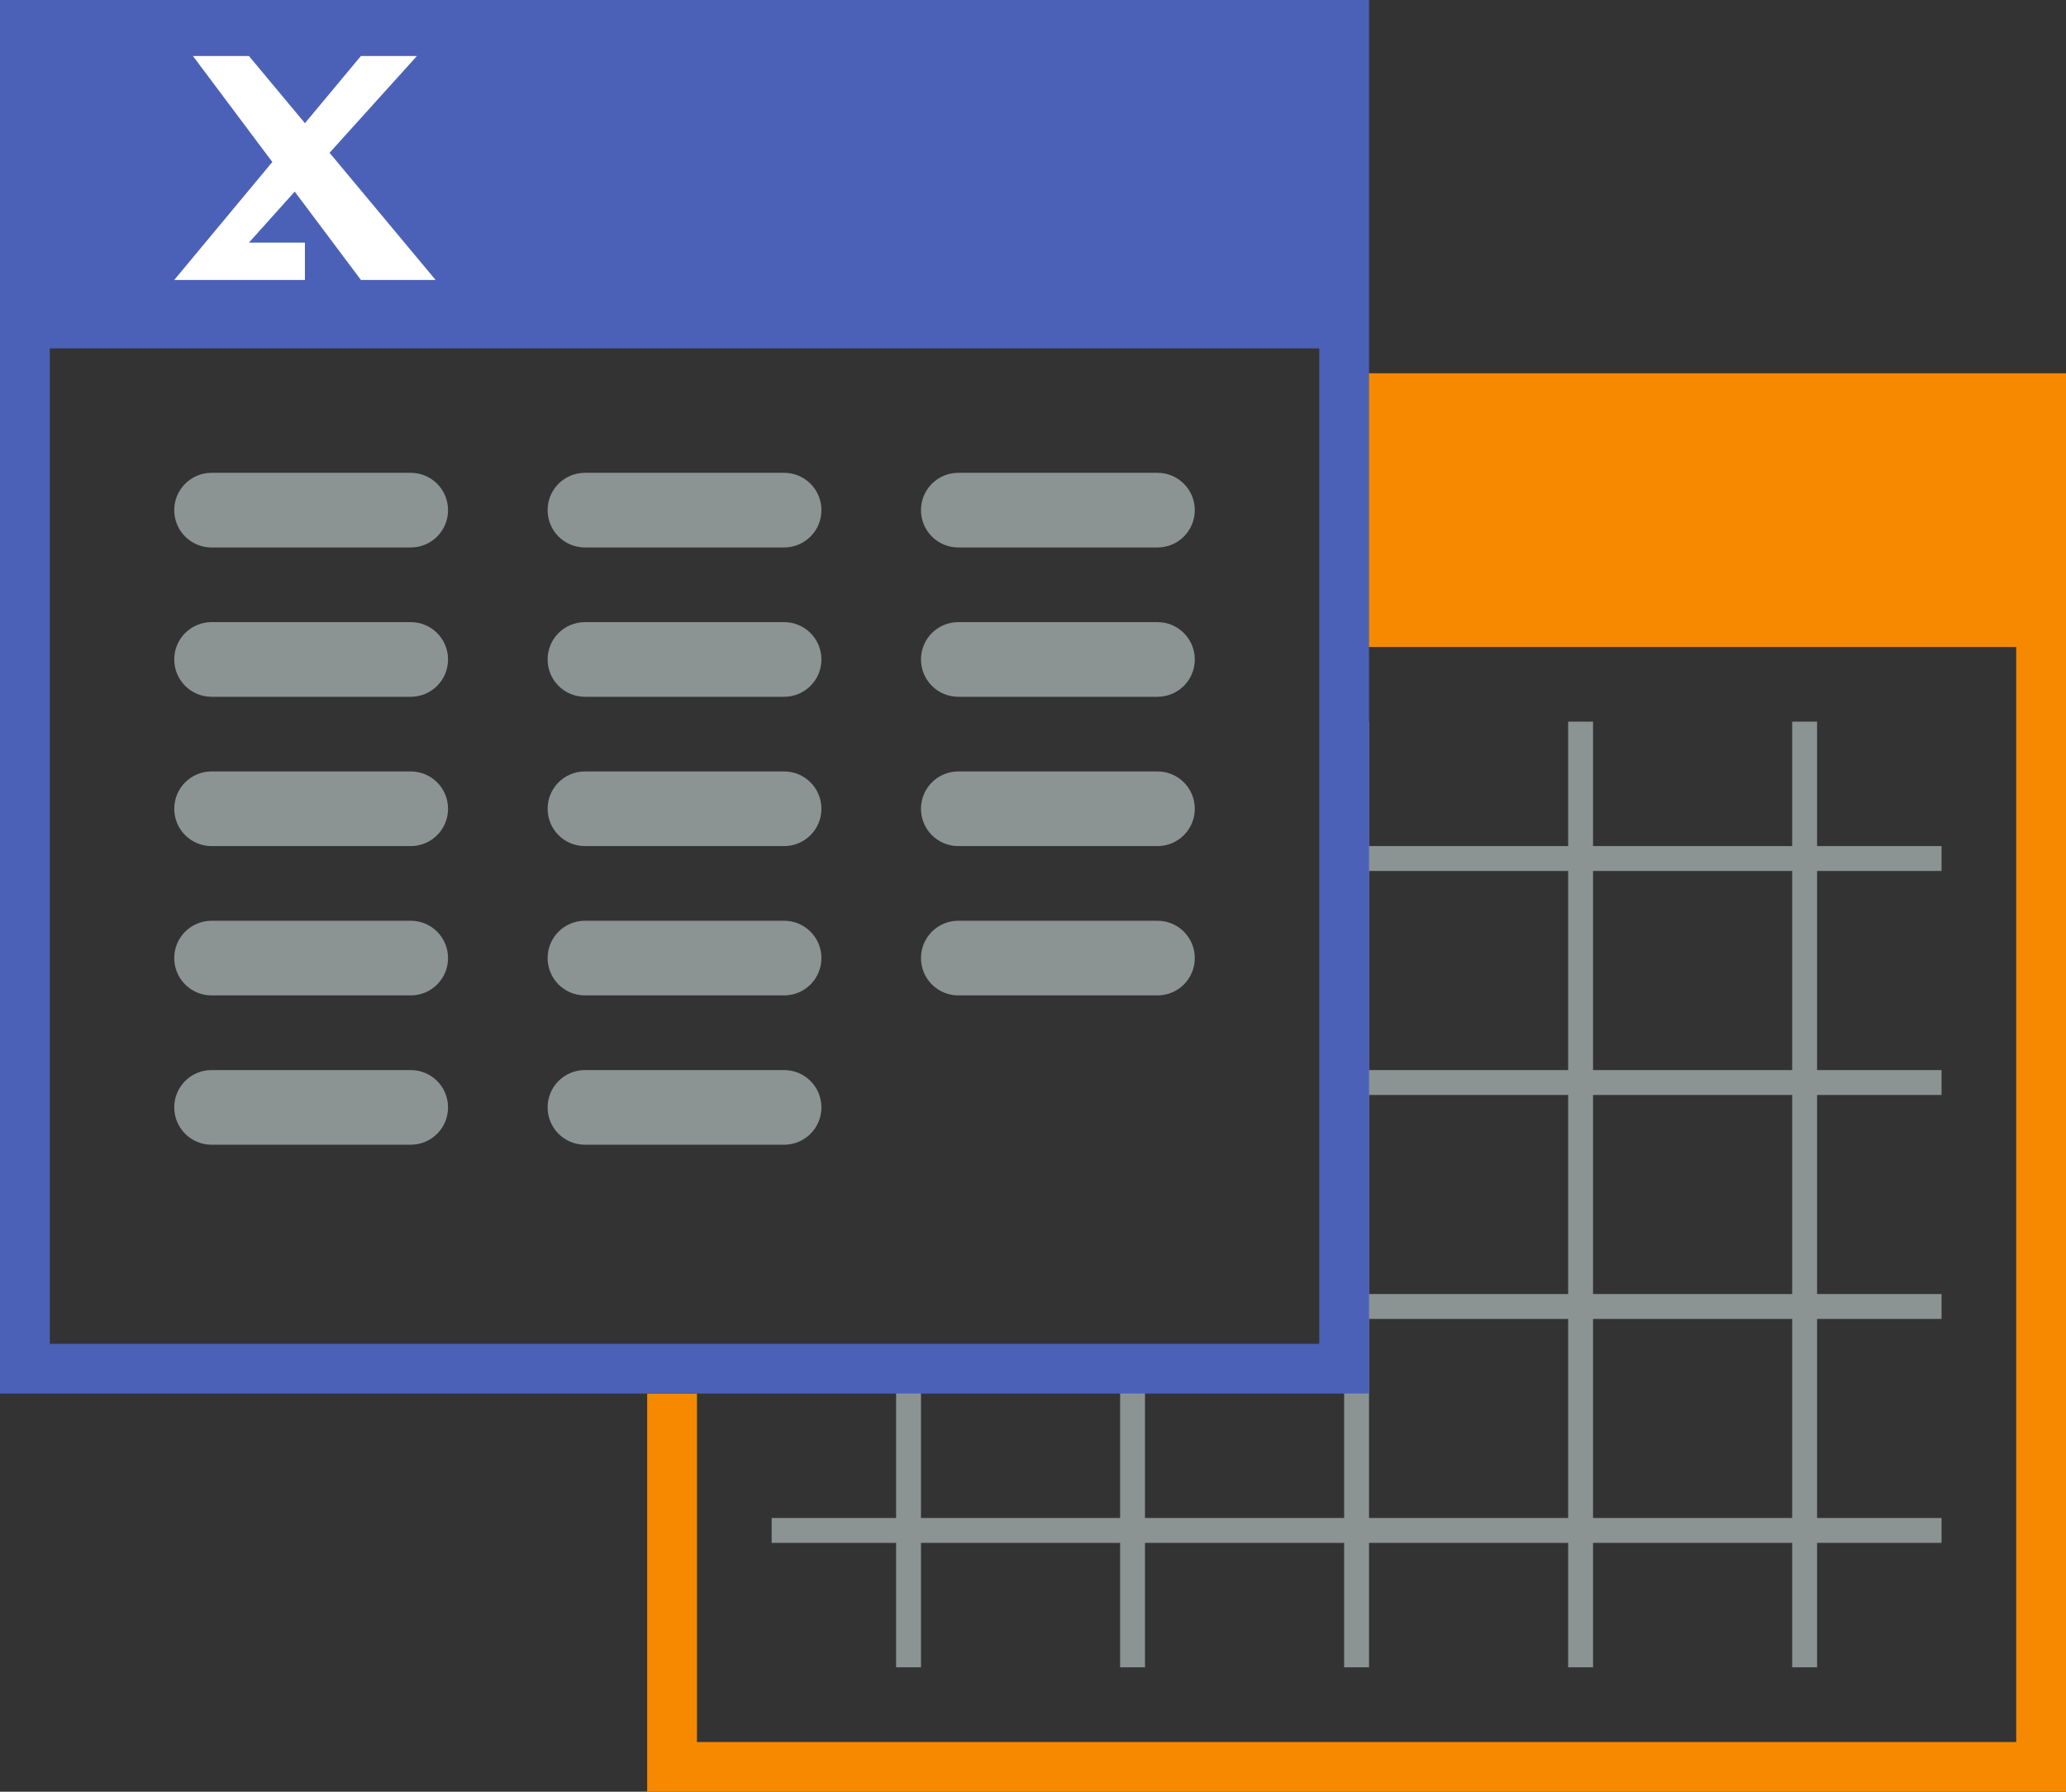 <?xml version="1.0" encoding="utf-8"?>
<svg xmlns="http://www.w3.org/2000/svg"
	xmlns:xlink="http://www.w3.org/1999/xlink"
	width="83px" height="72px">
<rect width="100%" height="100%" fill="#333333" stroke="none"/>
<g>
<path fill="rgb(139,148,147)" fill-rule="evenodd" d="M64.00 43.00 C64.00 43.00 64.00 35.00 64.00 35.00 C64.00 35.00 72.00 35.00 72.00 35.00 C72.00 35.00 72.00 43.00 72.00 43.00 C72.00 43.00 64.00 43.00 64.00 43.00 Z M64.00 52.00 C64.00 52.00 64.00 44.00 64.00 44.00 C64.00 44.00 72.00 44.00 72.00 44.00 C72.00 44.00 72.00 52.00 72.00 52.00 C72.00 52.00 64.00 52.00 64.00 52.00 Z M64.00 61.00 C64.00 61.00 64.00 53.00 64.00 53.00 C64.00 53.00 72.00 53.00 72.00 53.00 C72.00 53.00 72.00 61.00 72.00 61.00 C72.00 61.00 64.00 61.00 64.00 61.00 Z M55.00 43.00 C55.00 43.00 55.00 35.00 55.00 35.00 C55.00 35.00 63.00 35.00 63.00 35.00 C63.00 35.00 63.00 43.00 63.00 43.00 C63.00 43.00 55.00 43.00 55.00 43.00 Z M55.00 52.00 C55.00 52.00 55.00 44.00 55.00 44.00 C55.00 44.00 63.00 44.00 63.00 44.00 C63.00 44.00 63.00 52.00 63.00 52.00 C63.00 52.00 55.00 52.00 55.00 52.00 Z M55.00 61.00 C55.00 61.00 55.00 53.00 55.00 53.00 C55.00 53.00 63.00 53.00 63.00 53.00 C63.00 53.00 63.00 61.00 63.00 61.00 C63.00 61.00 55.00 61.00 55.00 61.00 Z M36.00 55.00 C36.00 55.00 36.00 61.00 36.00 61.00 C36.00 61.00 31.00 61.00 31.00 61.00 C31.00 61.00 31.00 62.00 31.00 62.00 C31.00 62.00 36.00 62.00 36.00 62.00 C36.00 62.00 36.00 67.00 36.00 67.00 C36.00 67.00 37.00 67.00 37.00 67.00 C37.00 67.00 37.00 62.00 37.00 62.00 C37.00 62.00 45.00 62.00 45.00 62.00 C45.00 62.00 45.00 67.00 45.00 67.00 C45.00 67.00 46.00 67.00 46.00 67.00 C46.00 67.00 46.00 62.00 46.00 62.00 C46.00 62.00 54.00 62.00 54.00 62.00 C54.00 62.00 54.00 67.00 54.00 67.00 C54.00 67.00 55.00 67.00 55.00 67.00 C55.00 67.00 55.00 62.00 55.00 62.00 C55.00 62.00 63.00 62.00 63.00 62.00 C63.00 62.00 63.00 67.00 63.00 67.00 C63.00 67.00 64.00 67.00 64.00 67.00 C64.00 67.00 64.00 62.00 64.00 62.00 C64.00 62.00 72.00 62.00 72.00 62.00 C72.00 62.00 72.00 67.00 72.00 67.00 C72.00 67.00 73.00 67.00 73.00 67.00 C73.00 67.00 73.00 62.00 73.00 62.00 C73.00 62.00 78.00 62.00 78.00 62.00 C78.00 62.00 78.00 61.00 78.00 61.00 C78.00 61.00 73.00 61.00 73.00 61.00 C73.00 61.00 73.00 53.00 73.00 53.00 C73.00 53.00 78.00 53.00 78.00 53.00 C78.00 53.00 78.00 52.00 78.00 52.00 C78.00 52.00 73.00 52.00 73.00 52.00 C73.00 52.00 73.00 44.00 73.00 44.00 C73.00 44.00 78.00 44.00 78.00 44.00 C78.00 44.00 78.00 43.00 78.00 43.00 C78.00 43.00 73.00 43.00 73.00 43.00 C73.00 43.00 73.00 35.00 73.00 35.00 C73.00 35.00 78.00 35.00 78.00 35.00 C78.00 35.00 78.00 34.00 78.00 34.00 C78.00 34.00 73.00 34.00 73.00 34.00 C73.00 34.00 73.00 29.00 73.00 29.00 C73.00 29.00 72.00 29.00 72.00 29.00 C72.00 29.00 72.00 34.00 72.00 34.00 C72.00 34.00 64.00 34.00 64.00 34.00 C64.00 34.00 64.00 29.00 64.00 29.00 C64.00 29.00 63.00 29.00 63.00 29.00 C63.00 29.00 63.00 34.00 63.00 34.00 C63.00 34.00 55.00 34.00 55.00 34.00 C55.00 34.00 55.00 29.00 55.00 29.00 C55.00 29.00 54.00 29.00 54.00 29.00 C54.00 29.00 54.00 34.00 54.00 34.00 C54.00 34.00 54.00 35.00 54.00 35.00 C54.00 35.00 54.00 43.00 54.00 43.00 C54.00 43.00 54.00 44.00 54.00 44.00 C54.00 44.00 54.00 52.00 54.00 52.00 C54.00 52.00 54.00 53.00 54.00 53.00 C54.00 53.00 54.00 61.00 54.00 61.00 C54.00 61.00 46.00 61.00 46.00 61.00 C46.00 61.00 46.00 55.00 46.00 55.00 C46.00 55.00 45.00 55.00 45.00 55.00 C45.00 55.00 45.00 61.00 45.00 61.00 C45.00 61.00 37.00 61.00 37.00 61.00 C37.00 61.00 37.00 55.00 37.00 55.00 C37.00 55.00 36.00 55.00 36.00 55.00 Z"/>
<path fill="rgb(246,137,0)" fill-rule="evenodd" d="M54.00 26.00 C54.00 26.00 83.00 26.00 83.00 26.00 C83.00 26.00 83.00 15.00 83.00 15.00 C83.00 15.00 54.00 15.00 54.00 15.00 C54.00 15.00 54.00 26.00 54.00 26.00 Z"/>
<path fill="rgb(139,148,147)" fill-rule="evenodd" d="M38.50 37.00 C37.67 37.00 37.00 37.67 37.00 38.50 C37.00 39.33 37.67 40.00 38.50 40.00 C38.50 40.00 46.50 40.00 46.50 40.00 C47.33 40.00 48.00 39.33 48.00 38.50 C48.00 37.67 47.33 37.00 46.50 37.00 C46.50 37.00 38.50 37.00 38.50 37.00 Z M38.50 31.00 C37.67 31.00 37.00 31.67 37.00 32.50 C37.00 33.33 37.67 34.00 38.50 34.00 C38.50 34.00 46.50 34.00 46.50 34.00 C47.33 34.00 48.00 33.33 48.00 32.50 C48.00 31.67 47.33 31.00 46.50 31.00 C46.50 31.00 38.50 31.00 38.50 31.00 Z M38.50 25.00 C37.67 25.00 37.00 25.67 37.00 26.50 C37.00 27.33 37.67 28.00 38.50 28.00 C38.50 28.00 46.50 28.00 46.50 28.00 C47.33 28.00 48.00 27.33 48.00 26.50 C48.00 25.67 47.33 25.00 46.50 25.00 C46.50 25.00 38.50 25.00 38.50 25.00 Z M38.50 19.00 C37.67 19.00 37.00 19.67 37.00 20.50 C37.00 21.33 37.67 22.00 38.50 22.00 C38.50 22.00 46.50 22.00 46.50 22.00 C47.33 22.00 48.00 21.33 48.00 20.50 C48.00 19.67 47.33 19.00 46.50 19.00 C46.50 19.00 38.50 19.00 38.50 19.00 Z M23.50 43.00 C22.67 43.00 22.00 43.67 22.00 44.50 C22.00 45.33 22.67 46.00 23.50 46.00 C23.50 46.00 31.50 46.00 31.50 46.00 C32.33 46.00 33.00 45.33 33.00 44.50 C33.00 43.67 32.33 43.00 31.50 43.00 C31.50 43.00 23.50 43.00 23.50 43.00 Z M23.50 37.00 C22.67 37.00 22.00 37.67 22.00 38.50 C22.00 39.33 22.67 40.00 23.50 40.00 C23.50 40.00 31.50 40.00 31.50 40.00 C32.33 40.00 33.00 39.33 33.00 38.50 C33.00 37.67 32.33 37.00 31.50 37.00 C31.50 37.00 23.50 37.00 23.50 37.00 Z M23.50 31.00 C22.67 31.00 22.00 31.67 22.00 32.50 C22.00 33.33 22.67 34.00 23.50 34.00 C23.50 34.00 31.50 34.00 31.50 34.00 C32.33 34.00 33.00 33.33 33.00 32.50 C33.00 31.67 32.33 31.00 31.50 31.00 C31.50 31.00 23.50 31.00 23.50 31.00 Z M23.50 25.00 C22.67 25.00 22.00 25.67 22.00 26.50 C22.00 27.33 22.67 28.00 23.50 28.00 C23.50 28.00 31.50 28.00 31.50 28.00 C32.33 28.00 33.00 27.33 33.00 26.50 C33.00 25.67 32.33 25.00 31.50 25.00 C31.50 25.00 23.50 25.00 23.50 25.00 Z M23.50 19.00 C22.67 19.00 22.00 19.67 22.00 20.50 C22.00 21.33 22.67 22.00 23.50 22.00 C23.50 22.00 31.50 22.00 31.50 22.00 C32.33 22.00 33.00 21.33 33.00 20.50 C33.00 19.67 32.33 19.00 31.50 19.00 C31.50 19.00 23.50 19.00 23.50 19.00 Z M8.50 43.00 C7.67 43.00 7.00 43.67 7.00 44.50 C7.00 45.33 7.67 46.00 8.50 46.00 C8.50 46.00 16.50 46.00 16.50 46.00 C17.33 46.00 18.00 45.33 18.00 44.50 C18.00 43.67 17.33 43.00 16.50 43.00 C16.50 43.00 8.50 43.00 8.50 43.00 Z M8.50 37.00 C7.67 37.00 7.00 37.67 7.00 38.50 C7.00 39.33 7.67 40.00 8.50 40.00 C8.50 40.00 16.50 40.00 16.50 40.00 C17.33 40.00 18.00 39.33 18.00 38.50 C18.00 37.67 17.33 37.00 16.50 37.00 C16.50 37.00 8.50 37.00 8.50 37.00 Z M8.50 31.00 C7.67 31.00 7.00 31.67 7.00 32.50 C7.00 33.33 7.67 34.00 8.50 34.00 C8.50 34.00 16.50 34.00 16.50 34.00 C17.33 34.00 18.00 33.33 18.00 32.50 C18.00 31.67 17.33 31.00 16.50 31.00 C16.50 31.00 8.50 31.00 8.50 31.00 Z M8.50 25.00 C7.67 25.00 7.00 25.67 7.00 26.50 C7.00 27.33 7.67 28.00 8.50 28.00 C8.50 28.00 16.50 28.00 16.50 28.00 C17.33 28.00 18.00 27.33 18.00 26.50 C18.00 25.67 17.33 25.00 16.50 25.00 C16.50 25.00 8.50 25.00 8.50 25.00 Z M8.50 19.00 C7.67 19.00 7.00 19.67 7.00 20.50 C7.00 21.33 7.67 22.00 8.50 22.00 C8.50 22.00 16.50 22.00 16.50 22.00 C17.33 22.00 18.00 21.33 18.00 20.50 C18.00 19.67 17.33 19.00 16.50 19.00 C16.50 19.00 8.50 19.00 8.50 19.00 Z"/>
<path fill="rgb(246,137,0)" fill-rule="evenodd" d="M81.00 22.00 C81.00 22.00 81.00 70.00 81.00 70.00 C81.00 70.00 28.00 70.00 28.00 70.00 C28.00 70.00 28.00 56.00 28.00 56.00 C28.00 56.00 26.00 56.00 26.00 56.00 C26.00 56.00 26.00 70.00 26.00 70.00 C26.00 70.00 26.00 71.00 26.00 71.00 C26.00 71.00 26.00 72.00 26.00 72.00 C26.00 72.00 81.00 72.00 81.00 72.00 C81.00 72.00 83.00 72.00 83.00 72.00 C83.00 72.00 83.00 70.00 83.00 70.00 C83.00 70.00 83.00 22.00 83.00 22.00 C83.00 22.00 81.00 22.00 81.00 22.00 Z"/>
<path fill="rgb(75,97,184)" fill-rule="evenodd" d="M2.00 14.00 C2.00 14.00 53.00 14.00 53.00 14.00 C53.00 14.00 53.00 54.00 53.00 54.00 C53.00 54.00 2.00 54.00 2.00 54.00 C2.00 54.00 2.00 14.00 2.00 14.00 Z M-0.00 -0.00 C-0.00 -0.00 -0.00 1.00 -0.00 1.00 C-0.00 1.00 -0.00 14.00 -0.00 14.00 C-0.00 14.00 -0.00 54.00 -0.00 54.00 C-0.00 54.00 -0.00 56.00 -0.00 56.00 C-0.00 56.00 2.00 56.00 2.00 56.00 C2.00 56.00 53.00 56.00 53.00 56.00 C53.00 56.00 55.00 56.00 55.00 56.00 C55.00 56.00 55.00 54.00 55.00 54.00 C55.00 54.00 55.00 14.00 55.00 14.00 C55.00 14.00 55.00 1.00 55.00 1.00 C55.00 1.00 55.00 -0.00 55.00 -0.00 C55.00 -0.00 -0.00 -0.00 -0.00 -0.00 Z"/>
<path fill="rgb(255,255,255)" fill-rule="evenodd" d="M7.75 2.25 C7.75 2.25 10.94 6.51 10.94 6.51 C10.94 6.51 7.00 11.25 7.00 11.25 C7.00 11.25 9.25 11.25 9.25 11.25 C9.25 11.25 10.00 11.25 10.00 11.25 C10.00 11.25 12.25 11.25 12.25 11.25 C12.25 11.25 12.25 9.75 12.25 9.75 C12.25 9.75 10.00 9.75 10.00 9.75 C10.00 9.75 11.84 7.70 11.84 7.70 C11.84 7.70 14.50 11.25 14.50 11.25 C14.50 11.25 17.50 11.25 17.50 11.25 C17.50 11.25 13.24 6.14 13.24 6.14 C13.24 6.14 16.75 2.25 16.75 2.25 C16.75 2.25 14.50 2.25 14.50 2.25 C14.50 2.25 12.25 4.95 12.25 4.95 C12.25 4.95 10.00 2.25 10.00 2.25 C10.00 2.25 7.75 2.25 7.75 2.25 Z"/>
</g>
</svg>